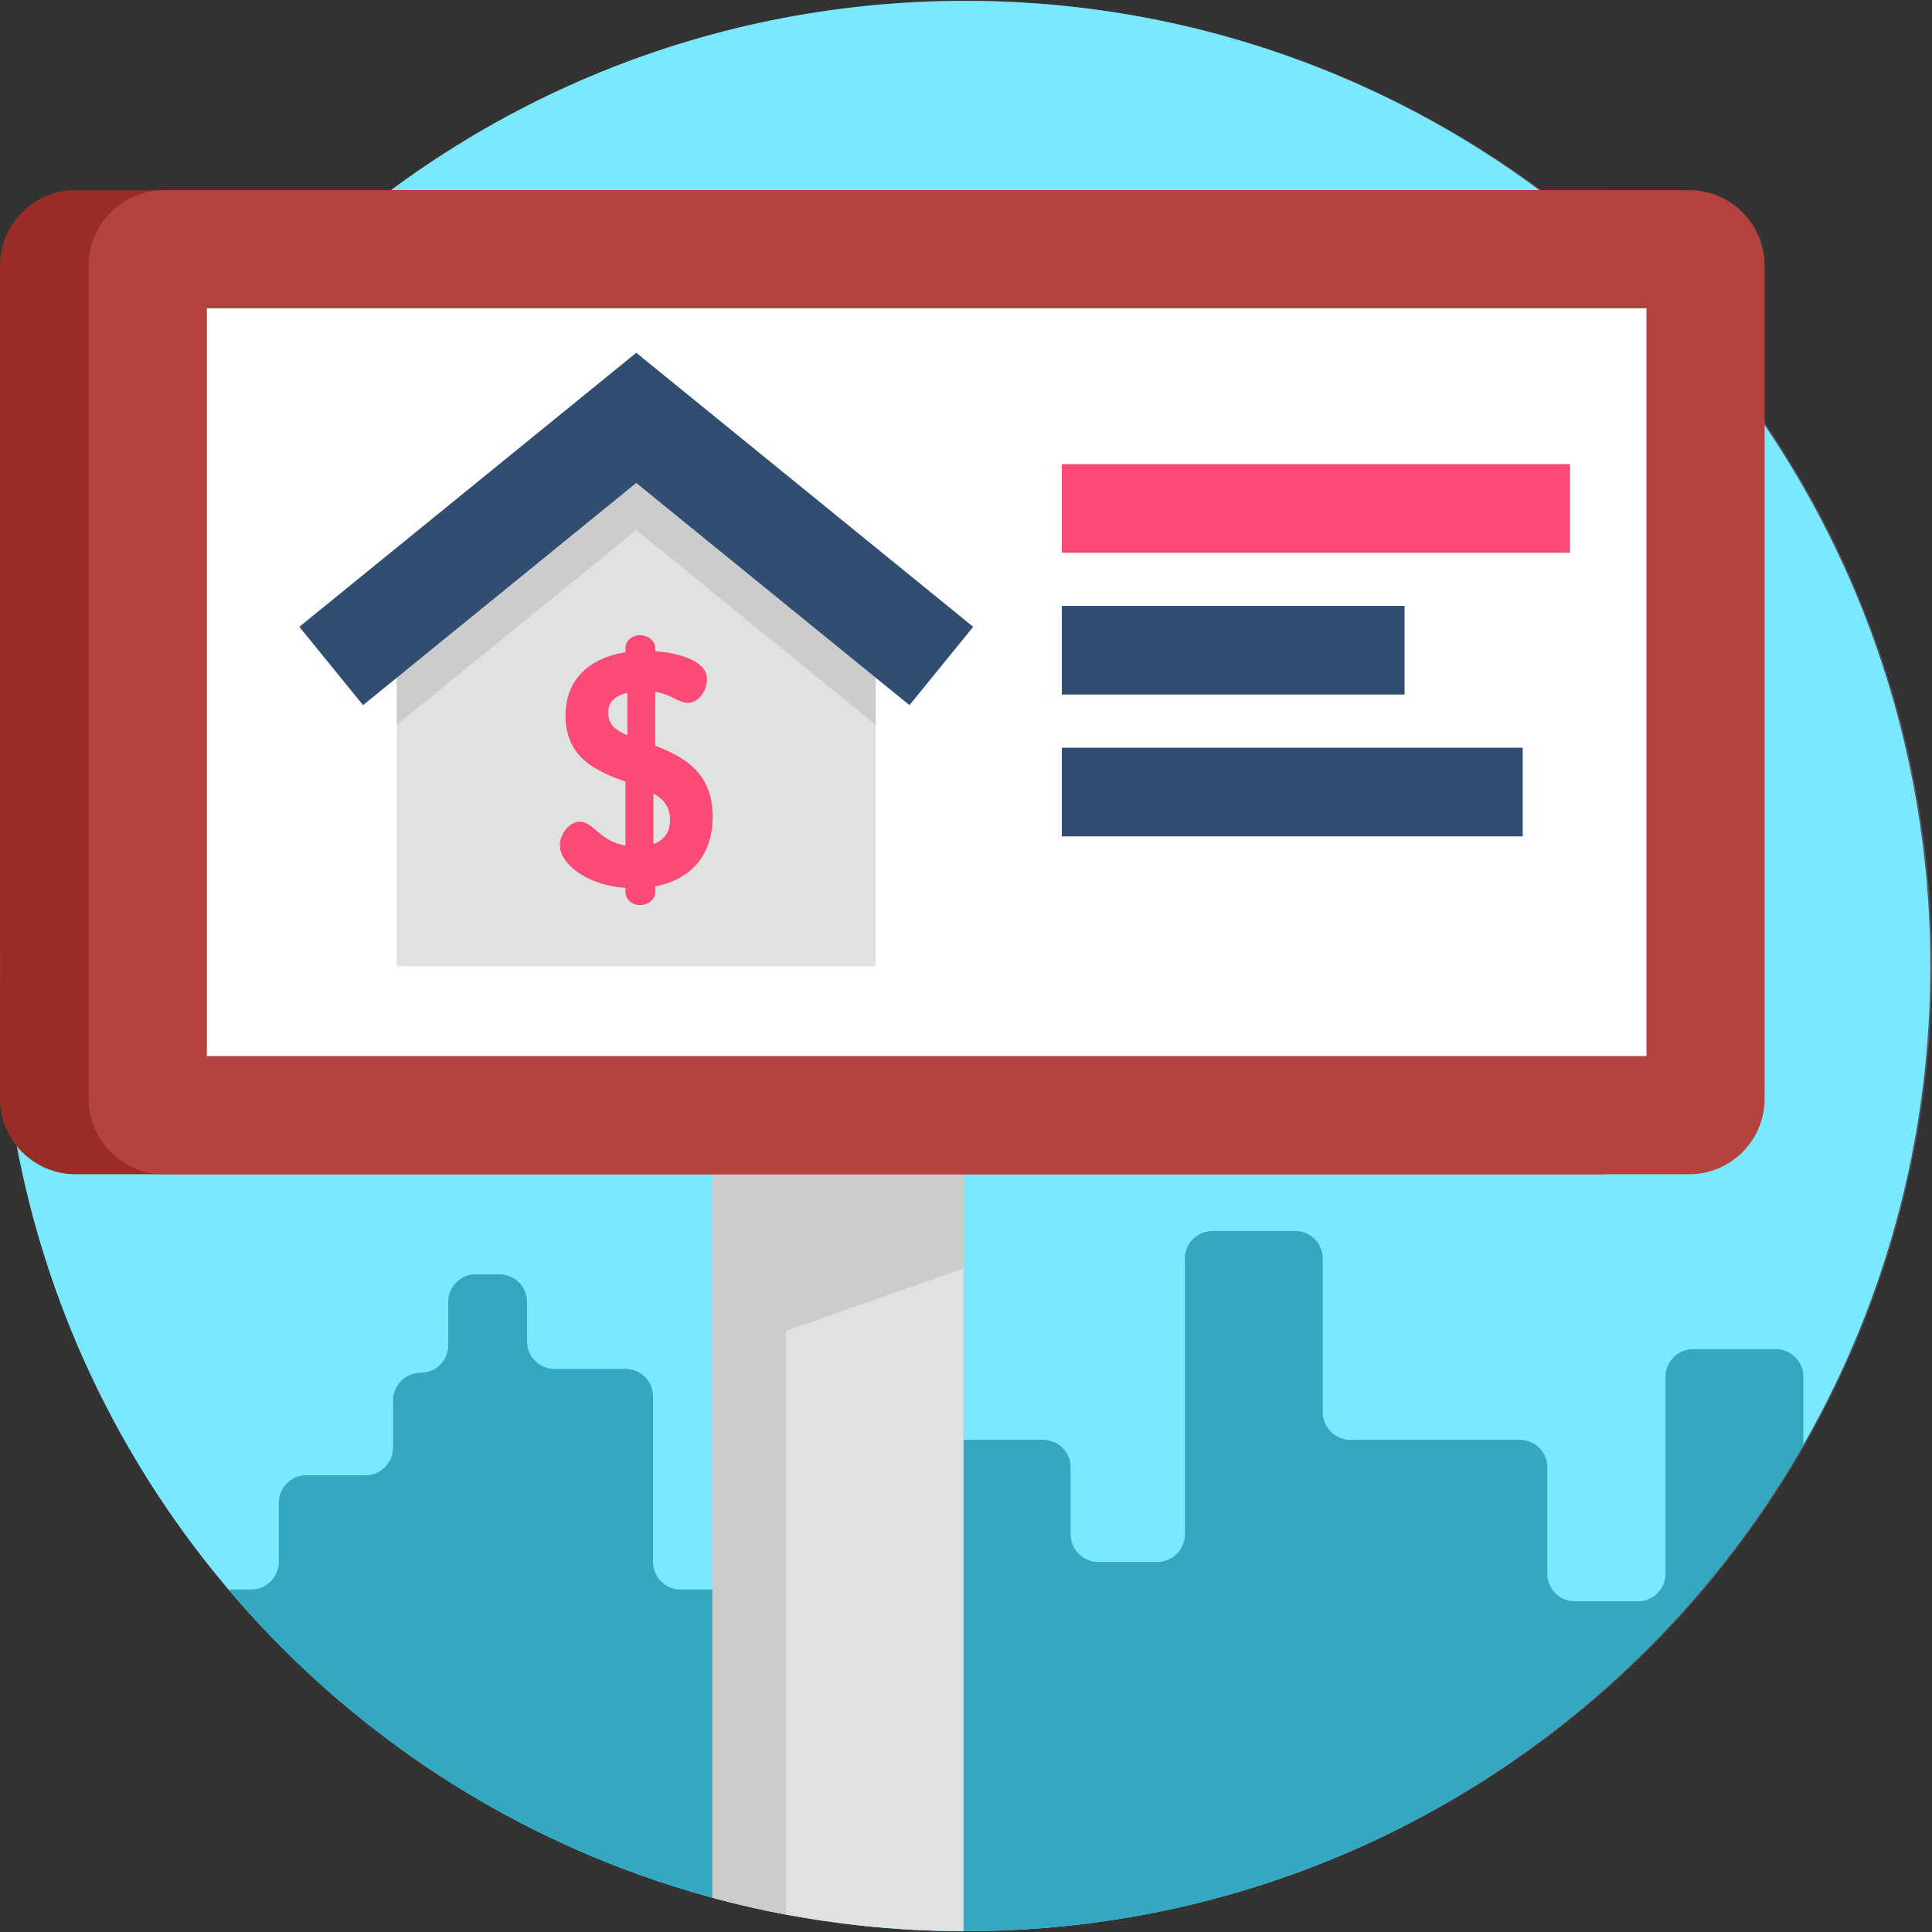 <?xml version="1.0" encoding="iso-8859-1"?>
<!-- Generator: Adobe Illustrator 19.0.0, SVG Export Plug-In . SVG Version: 6.00 Build 0)  -->
<svg version="1.1" id="Capa_1" xmlns="http://www.w3.org/2000/svg" xmlns:xlink="http://www.w3.org/1999/xlink" x="0px" y="0px"
	 viewBox="0 0 512.003 512.003" style="enable-background:new 0 0 512.003 512.003;" xml:space="preserve">
<rect x="0" y="0" width="512.003" height="512.003" fill="#333333" stroke="none"/>
<circle style="fill:#5B5660;" cx="256.221" cy="256.003" r="255.782"/>
<path style="fill:#7AE8FD;" d="M511.565,256c0,2.015-0.021,4.019-0.073,6.024c-0.606,26.497-5.251,52.002-13.332,75.931
	c-5.314,15.723-12.121,30.767-20.243,44.945c-44.089,77.006-127.056,128.883-222.134,128.883h-0.438
	c-9.125-0.01-18.124-0.501-26.988-1.451c-6.755-0.72-13.436-1.702-20.024-2.944c-6.598-1.232-13.113-2.725-19.523-4.468
	c-6.776-1.827-13.426-3.936-19.961-6.295c-42.46-15.336-79.689-41.593-108.306-75.388c-26.361-31.101-45.414-68.591-54.518-109.809
	C2.078,293.574,0,275.033,0,256C0,114.736,114.517,0.218,255.782,0.218c95.757,0,179.225,52.618,223.063,130.522
	c4.834,8.582,9.177,17.466,13.008,26.622c10.597,25.328,17.226,52.712,19.137,81.401C511.377,244.454,511.565,250.206,511.565,256z"
	/>
<path style="fill:#34A8C0;" d="M66.576,421.236h-6.034c28.616,33.795,65.846,60.051,108.306,75.388
	c18.897,6.838,38.837,11.505,59.509,13.708c9.01,0.961,18.155,1.451,27.426,1.451c95.078,0,178.045-51.877,222.134-128.883v-18.04
	c0-4.04-3.268-7.308-7.308-7.308h-21.924c-4.04,0-7.308,3.268-7.308,7.308v52.2c0,4.04-3.268,7.308-7.308,7.308h-16.704
	c-4.04,0-7.308-3.268-7.308-7.308v-28.188c0-4.04-3.268-7.308-7.308-7.308h-44.892c-4.04,0-7.308-3.268-7.308-7.308v-40.716
	c0-4.04-3.268-7.308-7.308-7.308h-21.924c-4.04,0-7.308,3.268-7.308,7.308v73.081c0,4.04-3.268,7.308-7.308,7.308h-15.66
	c-4.04,0-7.308-3.268-7.308-7.308v-17.748c0-4.04-3.268-7.308-7.308-7.308h-33.408c-3.612,0-6.609,2.61-7.193,6.055
	c-0.073,0.407-0.115,0.825-0.115,1.253v4.176c0,4.04-3.268,7.308-7.308,7.308h-11.484c-4.04,0-7.308,3.268-7.308,7.308v6.264
	c0,4.04-3.268,7.308-7.308,7.308h-21.924c-4.04,0-7.308-3.268-7.308-7.308v-43.848c0-4.04-3.268-7.308-7.308-7.308h-18.792
	c-4.04,0-7.308-3.268-7.308-7.308v-10.44c0-4.04-3.268-7.308-7.308-7.308h-6.264c-4.04,0-7.308,3.268-7.308,7.308v11.484
	c0,4.04-3.268,7.308-7.308,7.308c-2.015,0-3.852,0.814-5.168,2.14c-1.326,1.326-2.14,3.142-2.14,5.168v12.528
	c0,4.04-3.268,7.308-7.308,7.308h-15.66c-4.04,0-7.308,3.268-7.308,7.308v15.66C73.885,417.968,70.617,421.236,66.576,421.236z"/>
<path style="fill:#E0E2E2;" d="M255.344,263.183v248.6c-9.125-0.01-18.124-0.501-26.988-1.451
	c-6.755-0.72-13.436-1.702-20.024-2.944c-6.598-1.232-13.113-2.725-19.523-4.468V263.183L255.344,263.183L255.344,263.183z"/>
<path style="fill:#CCCCCC;" d="M255.354,304.641v31.519h-0.01l-47.012,16.495v154.733c-6.598-1.232-13.113-2.725-19.523-4.468
	V299.285h19.523v5.356L255.354,304.641L255.354,304.641z"/>
<path style="fill:#992D26;" d="M20.053,311.195h404.059c11.072,0,20.047-8.975,20.047-20.047V70.436
	c0-11.072-8.975-20.047-20.047-20.047H20.053c-11.072,0-20.047,8.975-20.047,20.047v220.712
	C0.006,302.22,8.982,311.195,20.053,311.195z"/>
<path style="fill:#B5423C;" d="M43.542,311.195h404.059c11.072,0,20.047-8.975,20.047-20.047V70.436
	c0-11.072-8.975-20.047-20.047-20.047H43.542c-11.072,0-20.047,8.975-20.047,20.047v220.712
	C23.495,302.22,32.471,311.195,43.542,311.195z"/>
<rect x="54.821" y="81.705" style="fill:#FFFFFF;" width="381.512" height="198.163"/>
<polygon style="fill:#E0E2E2;" points="232.082,160.626 232.082,256.042 105.157,256.042 105.157,160.626 142.955,126.849 
	168.62,103.914 194.295,126.861 "/>
<polygon style="fill:#CCCCCC;" points="232.082,160.626 232.082,192.089 168.62,140.47 105.157,192.089 105.157,160.626 
	142.955,126.849 168.62,105.975 194.295,126.861 "/>
<polygon style="fill:#314E72;" points="96.214,186.875 79.328,166.112 168.618,93.489 257.909,166.112 241.022,186.875 
	168.618,127.985 "/>
<g>
	<path style="fill:#FB4A75;" d="M173.653,197.641v-14.292c2.377,0.386,3.963,1.181,5.283,1.841c1.153,0.576,2.148,1.074,3.274,1.074
		c3.321,0,5.158-3.693,5.158-6.245c0-1.75-0.99-4.191-5.706-5.877c-2.236-0.8-5.093-1.349-8.009-1.551v-0.851
		c0-1.812-1.864-3.402-3.988-3.402c-2.189,0-3.905,1.494-3.905,3.402v1.123c-4.164,0.63-7.734,2.105-10.388,4.302
		c-3.65,3.022-5.501,7.246-5.501,12.554c0,11.276,8.565,14.808,15.889,17.434v16.935c-3.851-0.677-6.057-2.554-7.872-4.098
		c-1.406-1.196-2.622-2.23-4.197-2.23c-2.95,0-5.325,3.417-5.325,6.245c0,2.614,2.055,5.477,5.496,7.657
		c3.273,2.074,7.453,3.343,11.899,3.631v1.172c0,1.907,1.715,3.402,3.905,3.402c2.125,0,3.988-1.59,3.988-3.402v-1.586
		c9.695-1.817,15.22-8.491,15.22-18.484C188.873,204.75,181.19,200.509,173.653,197.641z M177.553,217.316
		c0,3.189-1.478,5.323-4.402,6.364V210.3C175.913,211.822,177.553,213.765,177.553,217.316z M166.263,183.615v11.273
		c-3.427-1.497-5.07-3.015-5.07-6.006C161.192,187.821,161.193,184.788,166.263,183.615z"/>
	<rect x="281.402" y="122.996" style="fill:#FB4A75;" width="134.667" height="23.489"/>
</g>
<g>
	<rect x="281.402" y="160.57" style="fill:#314E72;" width="90.825" height="23.489"/>
	<rect x="281.402" y="198.154" style="fill:#314E72;" width="122.139" height="23.489"/>
</g>
<g>
</g>
<g>
</g>
<g>
</g>
<g>
</g>
<g>
</g>
<g>
</g>
<g>
</g>
<g>
</g>
<g>
</g>
<g>
</g>
<g>
</g>
<g>
</g>
<g>
</g>
<g>
</g>
<g>
</g>
</svg>
